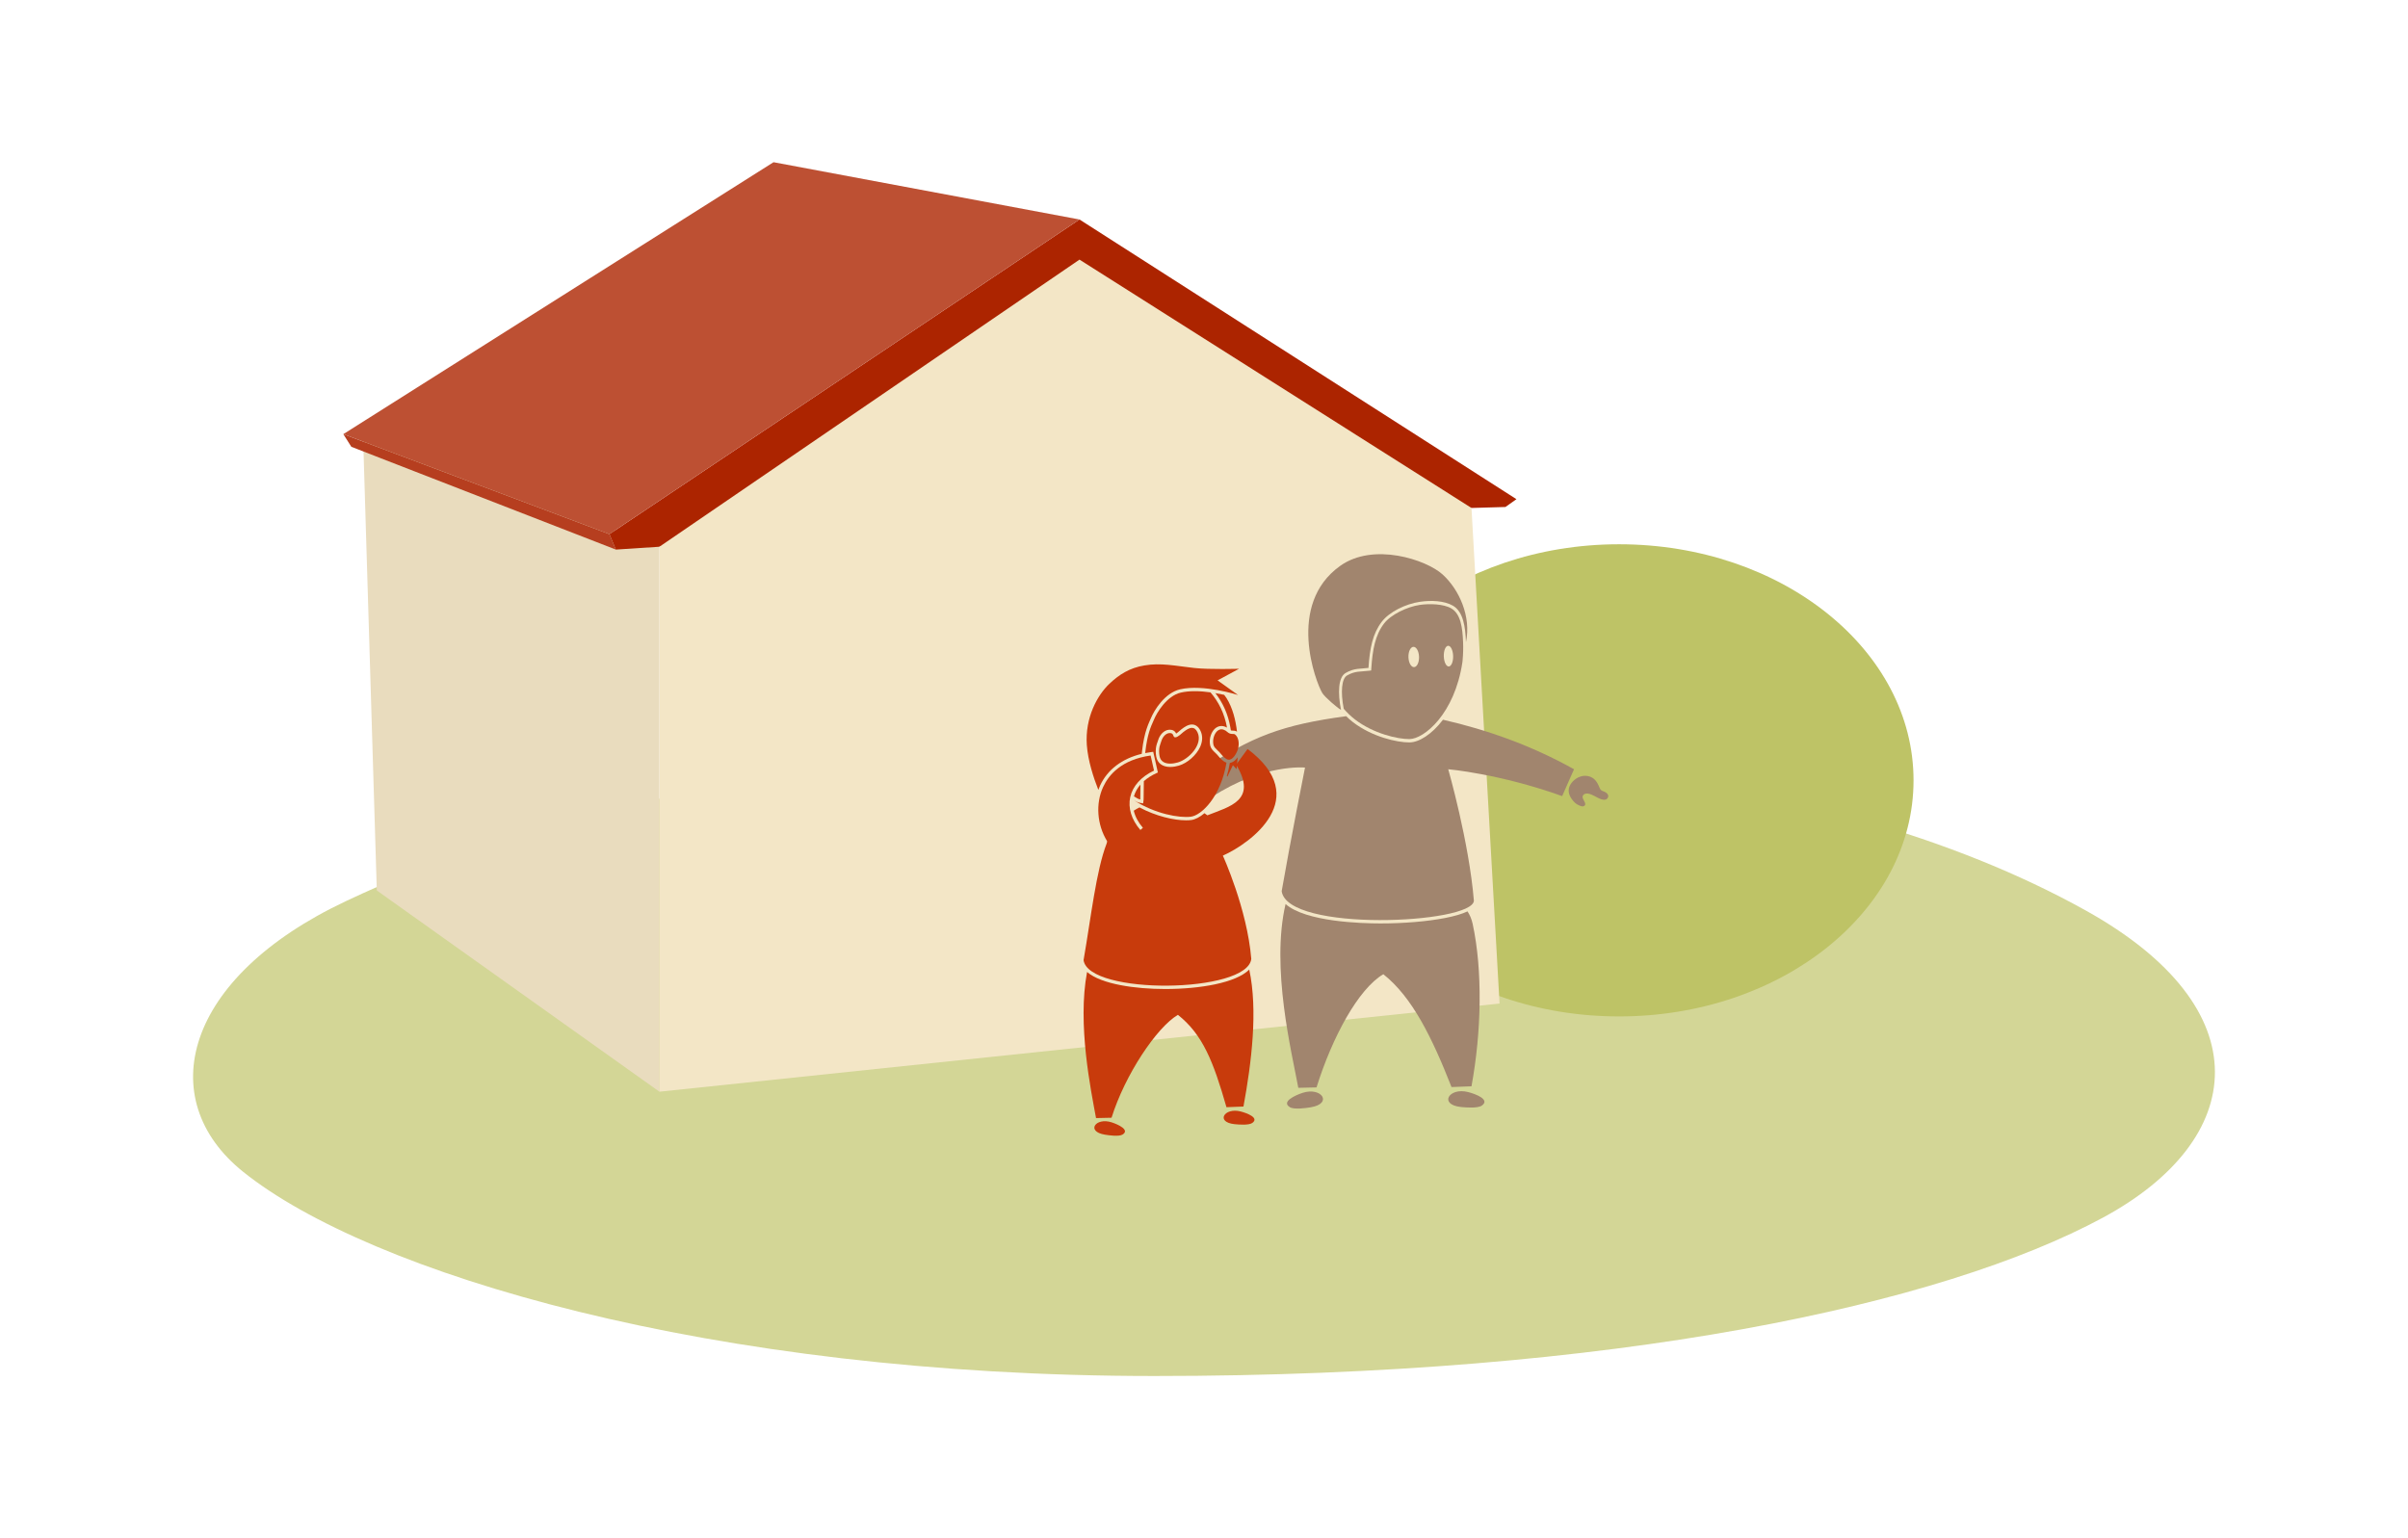 <?xml version="1.0" encoding="utf-8"?>
<!-- Generator: Adobe Illustrator 15.0.2, SVG Export Plug-In . SVG Version: 6.00 Build 0)  -->
<!DOCTYPE svg PUBLIC "-//W3C//DTD SVG 1.1//EN" "http://www.w3.org/Graphics/SVG/1.1/DTD/svg11.dtd">
<svg version="1.1" id="Layer_1" xmlns="http://www.w3.org/2000/svg" xmlns:xlink="http://www.w3.org/1999/xlink" x="0px" y="0px"
	 width="720px" height="460px" viewBox="0 0 720 460" enable-background="new 0 0 720 460" xml:space="preserve">
<path fill="#D3D696" d="M289.882,227.14c132.874-9.605,253.975,0.785,333.688,45.097c53.021,29.478,48.424,68.548,5.23,91.884
	c-48.045,25.961-145.549,47.372-283.566,47.372c-133.379,0-234.924-30.909-272.536-61.071
	c-27.039-21.686-17.824-58.077,30.807-80.975C156.437,244.526,209.154,232.973,289.882,227.14z"/>
<g>
	<g>
		<ellipse fill="#BEC366" cx="484.104" cy="233.361" rx="88.051" ry="70.598"/>
	</g>
</g>
<g>
	<g>
		<polygon fill="#E9DCBE" points="112.664,266.29 197.167,326.469 197.167,163.501 108.587,131.38 		"/>
		<polygon fill="#AC2400" points="322.77,65.636 182.216,159.738 184.14,164.35 197.167,163.501 439.979,151.907 450.137,151.614 
			453.42,149.279 		"/>
		<polygon fill="#F3E6C6" points="448.373,300.11 197.167,326.469 197.167,163.501 322.77,77.636 439.979,151.907 		"/>
	</g>
	<polygon fill="#B63E1F" points="182.216,159.738 102.656,129.827 105.052,133.612 184.14,164.35 	"/>
	<polygon fill="#BD5033" points="182.216,159.738 102.656,129.827 231.289,48.508 322.77,65.636 	"/>
</g>
<g>
	<path fill="#A1856E" d="M480.041,236.924c0.559,0.331,1.045,0.872,0.738,1.552c-0.705,1.568-3.064,0.07-3.99-0.416
		c-1.43-0.756-2.646-1.074-3.334-0.356c-0.93,0.965,1.053,2.335,0.42,3.126c-0.502,0.631-1.447,0.18-2.27-0.269
		c-0.889-0.491-1.703-1.581-2.109-2.366c-0.867-1.664-0.426-3.287,0.844-4.579c1.143-1.163,2.783-1.852,4.42-1.54
		c2.016,0.382,2.854,1.833,3.543,3.559c0.342,0.854,0.684,0.793,1.445,1.137C479.844,236.815,479.945,236.866,480.041,236.924z"/>
	<path fill="#A1856E" d="M391.91,331.134c-1.502,0.252-4.963,0.732-6.223-0.028c-2.713-1.64,1.619-3.587,3.82-4.298
		C395.156,324.979,398.604,330.011,391.91,331.134z"/>
	<path fill="#A1856E" d="M436.852,331.048c1.512,0.154,4.998,0.423,6.207-0.417c2.605-1.801-1.84-3.476-4.078-4.051
		C433.229,325.106,430.1,330.341,436.852,331.048z"/>
	<g>
		<g>
			<path fill="#A1856E" d="M438.789,272.547c-1.576,0.755-3.793,1.411-6.682,1.976c-5.287,1.035-12.336,1.629-19.338,1.629
				c-5.732,0-22.369-0.483-28.381-5.802c-4.451,19.171,1.877,44.417,3.809,54.962l5.449-0.123
				c4.705-15.063,12.504-29.449,19.971-33.85c8.691,6.871,14.59,18.996,20.391,33.742l5.973-0.225c3-16.334,3.365-34.6,0.348-48.588
				C440.016,274.819,439.479,273.604,438.789,272.547z"/>
		</g>
	</g>
	<g>
		<path fill="#A1856E" d="M402.322,201.264c2.564-1.515,4.469-1.229,6.854-1.524c0.391-5.962,1.277-10.245,3.949-13.77
			c2.252-2.967,7.092-5.368,11.475-6.01c3.254-0.476,7.18-0.353,9.826,1.165c3.117,1.786,3.73,6.373,3.904,10.913
			c1.621-7.668-2.027-15.746-7.006-20.263c-4.822-4.373-20.609-9.683-30.609-2.547c-16.215,11.567-7.24,34.896-5.35,38.008
			c0.736,1.214,4.422,4.397,5.604,5.059C399.967,207.24,400.119,202.565,402.322,201.264z"/>
	</g>
	<g>
		<path fill="#A1856E" d="M437.301,197.709l0.027-0.3c0.162-1.766,0.209-3.562,0.141-5.339c-0.164-4.312-0.693-8.429-3.494-10.106
			c-2.301-1.377-6.578-1.494-9.467-1.064c-3.838,0.574-8.666,2.914-10.695,5.591c-2.639,3.479-3.418,7.835-3.777,13.306l-0.049,0.71
			l-0.705,0.087c-0.59,0.074-1.146,0.113-1.682,0.15c-1.072,0.072-2.09,0.145-3.152,0.491c-0.57,0.185-1.123,0.438-1.686,0.771
			c-1.588,0.938-1.967,4.838-0.979,9.955c0.994,1.136,2.105,2.23,3.332,3.176c5.52,4.256,12.768,5.91,16.309,5.885
			c4.371-0.031,13.514-7.499,15.834-22.949C437.27,197.96,437.283,197.838,437.301,197.709z M421.129,196.515
			c-0.047-1.675,0.623-3.053,1.496-3.079c0.875-0.023,1.625,1.313,1.672,2.99c0.051,1.676-0.623,3.052-1.496,3.078
			C421.926,199.527,421.178,198.188,421.129,196.515z M434.492,196.175c0.045,1.709-0.543,3.109-1.307,3.134
			c-0.771,0.022-1.434-1.345-1.484-3.056c-0.047-1.711,0.537-3.114,1.307-3.137C433.775,193.095,434.439,194.464,434.492,196.175z"
			/>
		<g>
			<path fill="#A1856E" d="M470.641,230.042c-12.807-7.149-26.033-11.808-39.184-14.812c-3.35,4.412-7.189,6.771-10.025,6.791
				h-0.088c-3.592,0-11.041-1.622-16.84-6.092c-0.67-0.518-1.34-1.11-2-1.758c-19.047,2.576-28.377,6.068-43.238,16.121l3.166,8
				c15.334-10,27.771-8.75,27.771-8.75s-4.312,21.604-6.977,36.963c1.711,12.341,57.102,9.764,57.471,2.855
				c-1.434-17.586-7.67-39.318-7.67-39.318s15.324,1.316,34.066,8.031L470.641,230.042z"/>
		</g>
	</g>
</g>
<g>
	<g>
		<g>
			<g>
				<g>
					<path fill="#C83B0C" d="M330.342,339.317c1.277,0.215,4.223,0.623,5.295-0.024c2.311-1.396-1.375-3.054-3.25-3.658
						C327.578,334.078,324.643,338.362,330.342,339.317z"/>
					<path fill="#C83B0C" d="M369.135,336.182c1.289,0.132,4.256,0.36,5.283-0.354c2.221-1.533-1.562-2.959-3.473-3.448
						C366.051,331.124,363.387,335.58,369.135,336.182z"/>
				</g>
				<g>
					<g>
						<path fill="#C83B0C" d="M348.385,295.762c-8.844,0-19.049-1.398-23.348-5.095c-2.963,15.645,1.172,35.471,2.68,43.693
							l4.641-0.104c4.004-12.823,13.48-27.024,19.84-30.771c7.396,5.85,10.59,13.906,14.518,27.617l5.084-0.192
							c2.432-13.241,4.348-28.8,1.729-40.963C369.533,293.938,358.82,295.762,348.385,295.762z"/>
					</g>
				</g>
				<g>
					<path fill="#C83B0C" d="M339.051,238.149c0.656,0.436,1.371,0.841,1.893,0.936c0.006-0.041,0.006-1.941,0.049-4.447
						C340.059,235.704,339.402,236.886,339.051,238.149z"/>
					<path fill="#C83B0C" d="M370.488,199.991c0,0-8.887,0.277-13.451-0.238c-5.734-0.646-9.914-1.586-14.848-0.76
						c-4.459,0.746-7.543,2.719-10.471,5.482c-3.521,3.327-7.35,10.069-6.752,18.357c0.334,4.617,1.975,9.662,3.443,13.388
						c0.158-0.44,0.328-0.876,0.523-1.301c2.193-4.765,6.564-8.064,12.459-9.489c0.02-0.216,0.039-0.436,0.062-0.635
						c0.693-6.24,2.133-8.697,2.691-10.051c0.973-2.366,4.129-7.541,8.709-8.602c6.977-1.619,17.32,1.694,17.32,1.694l-6.111-4.368
						L370.488,199.991z"/>
				</g>
			</g>
		</g>
	</g>
	<path fill="#C83B0C" d="M356.387,217.661c-0.809,0-1.705,0.591-2.564,1.256c-0.34,0.264-1.623,1.584-2.406,1.584
		c-0.217,0-0.396-0.102-0.506-0.354c-0.197-0.453-0.254-0.789-0.801-0.896c-0.117-0.022-0.232-0.033-0.346-0.033
		c-0.053,0-0.104,0.002-0.152,0.006c-1.156,0.101-2.041,1.326-2.35,2.363c-0.17,0.574-0.434,1.15-0.559,1.734
		c-0.189,0.881-0.16,1.834-0.01,2.717c0.299,1.759,1.682,2.32,3.197,2.32c0.777,0,1.59-0.147,2.309-0.357
		c3.271-0.958,7.545-5.365,5.875-8.967C357.609,218.033,357.025,217.661,356.387,217.661z"/>
	<g>
		<g>
			<g>
				<path fill="#C83B0C" d="M364.221,226.017c-0.119-0.138-0.23-0.27-0.338-0.389c-0.168-0.188-0.363-0.371-0.564-0.559
					c-0.57-0.536-1.219-1.144-1.438-2.002c-0.4-1.56-0.02-3.445,0.949-4.691c1.033-1.33,2.58-1.639,4.043-0.789
					c-0.723-4.165-2.5-7.72-4.938-10.537c-1.516-0.209-3.119-0.352-4.686-0.352s-2.969,0.141-4.17,0.42
					c-4.279,0.99-7.232,6.115-8.01,8.008c-0.078,0.191-0.174,0.402-0.281,0.643c-0.658,1.456-1.758,3.894-2.34,9.139
					c-0.012,0.091-0.02,0.203-0.029,0.3c0.635-0.127,1.281-0.239,1.947-0.324l0.451-0.058l1.387,6.188l-0.371,0.168
					c-1.492,0.673-2.77,1.494-3.822,2.426c-0.029,1.512-0.053,3.155-0.062,4.959c-0.004,0.578-0.004,0.578-0.016,0.655l-0.141,1.034
					l-1.027-0.187c-0.504-0.091-1.1-0.38-1.684-0.722c6.303,4.05,13.496,5.312,16.961,4.893c3.221-0.393,8.955-5.939,10.68-16.168
					C365.703,227.746,364.889,226.798,364.221,226.017z M358.842,223.363c-1.133,2.495-3.809,4.85-6.363,5.598
					c-0.621,0.182-1.574,0.397-2.588,0.397c-2.316,0-3.842-1.148-4.184-3.152c-0.188-1.1-0.182-2.17,0.018-3.095
					c0.09-0.42,0.23-0.809,0.365-1.185c0.076-0.209,0.152-0.417,0.213-0.624c0.41-1.382,1.594-2.934,3.225-3.075
					c0.078-0.006,0.156-0.01,0.236-0.01c0.178,0,0.357,0.018,0.539,0.052c0.844,0.165,1.18,0.692,1.367,1.106
					c0.271-0.164,0.668-0.48,1.188-0.945c0.15-0.136,0.273-0.243,0.354-0.305c0.982-0.761,2.049-1.465,3.176-1.465
					c0.77,0,1.846,0.339,2.594,1.952C359.648,220.052,359.6,221.694,358.842,223.363z"/>
			</g>
			<g>
				<path fill="#C83B0C" d="M362.85,222.819c0.146,0.576,0.658,1.057,1.154,1.521c0.221,0.208,0.439,0.413,0.625,0.622
					c0.111,0.124,0.229,0.261,0.352,0.404c0.643,0.754,1.445,1.689,2.279,1.809c1.334,0.195,2.459-1.821,2.857-3.069
					c0.277-0.876,0.336-1.886,0.158-2.702c-0.176-0.82-0.498-1.376-1.041-1.802c-0.129-0.101-0.318-0.107-0.615-0.111
					c-0.248-0.003-0.529-0.007-0.812-0.101c-0.418-0.141-0.695-0.375-0.939-0.582c-0.125-0.105-0.254-0.217-0.412-0.315
					c-0.428-0.265-0.844-0.399-1.236-0.399c-0.746,0-1.281,0.487-1.6,0.896C362.844,219.988,362.527,221.563,362.85,222.819z"/>
				<g>
					<path fill="#C83B0C" d="M367.725,228.146l-0.016,0.092c-0.229,1.357-0.525,2.633-0.875,3.828l0.162,0.176l1.643-3.412
						l1.094,1.189c0,0,0.213-1.398,0.328-3.557C369.479,227.313,368.691,228.021,367.725,228.146z"/>
					<path fill="#C83B0C" d="M368.029,218.393c0.031,0.015,0.059,0.036,0.094,0.048c0.135,0.045,0.316,0.048,0.508,0.05
						c0.365,0.005,0.82,0.011,1.219,0.324c0.006,0.005,0.01,0.009,0.016,0.014c-0.393-3.456-1.289-7.127-3.148-10.089
						c-0.217-0.343-0.453-0.646-0.688-0.949c-0.795-0.176-1.688-0.35-2.625-0.51c2.266,2.913,3.805,6.391,4.455,10.136
						L368.029,218.393z"/>
				</g>
			</g>
		</g>
	</g>
	<path fill="#C83B0C" d="M373.027,223.986l-3.412,4.679c6.451,10.733-1.947,12.508-8.611,15.156
		c-0.268-0.216-0.561-0.424-0.865-0.629c-1.424,1.199-2.818,1.898-3.977,2.039c-0.459,0.056-0.971,0.084-1.521,0.084
		c-3.627,0-8.969-1.212-13.93-3.861c-0.586,0.286-1.154,0.622-1.713,0.976c0.414,1.743,1.324,3.486,2.73,5.122l-0.758,0.652
		c-2.67-3.104-3.744-6.602-3.021-9.852c0.725-3.273,3.242-6.071,7.104-7.912l-1.01-4.505c-8.715,1.237-12.533,5.778-14.201,9.403
		c-2.297,4.987-1.834,11.266,1.152,16.154c0.1,0.163-0.109,0.759-0.109,0.759c-3.137,8.144-4.625,21.798-6.895,34.874
		c1.459,10.506,48.998,9.969,50.145-0.369c-1.221-14.971-8.498-30.881-8.498-30.881
		C374.016,252.146,392.578,238.654,373.027,223.986z"/>
</g>
</svg>
